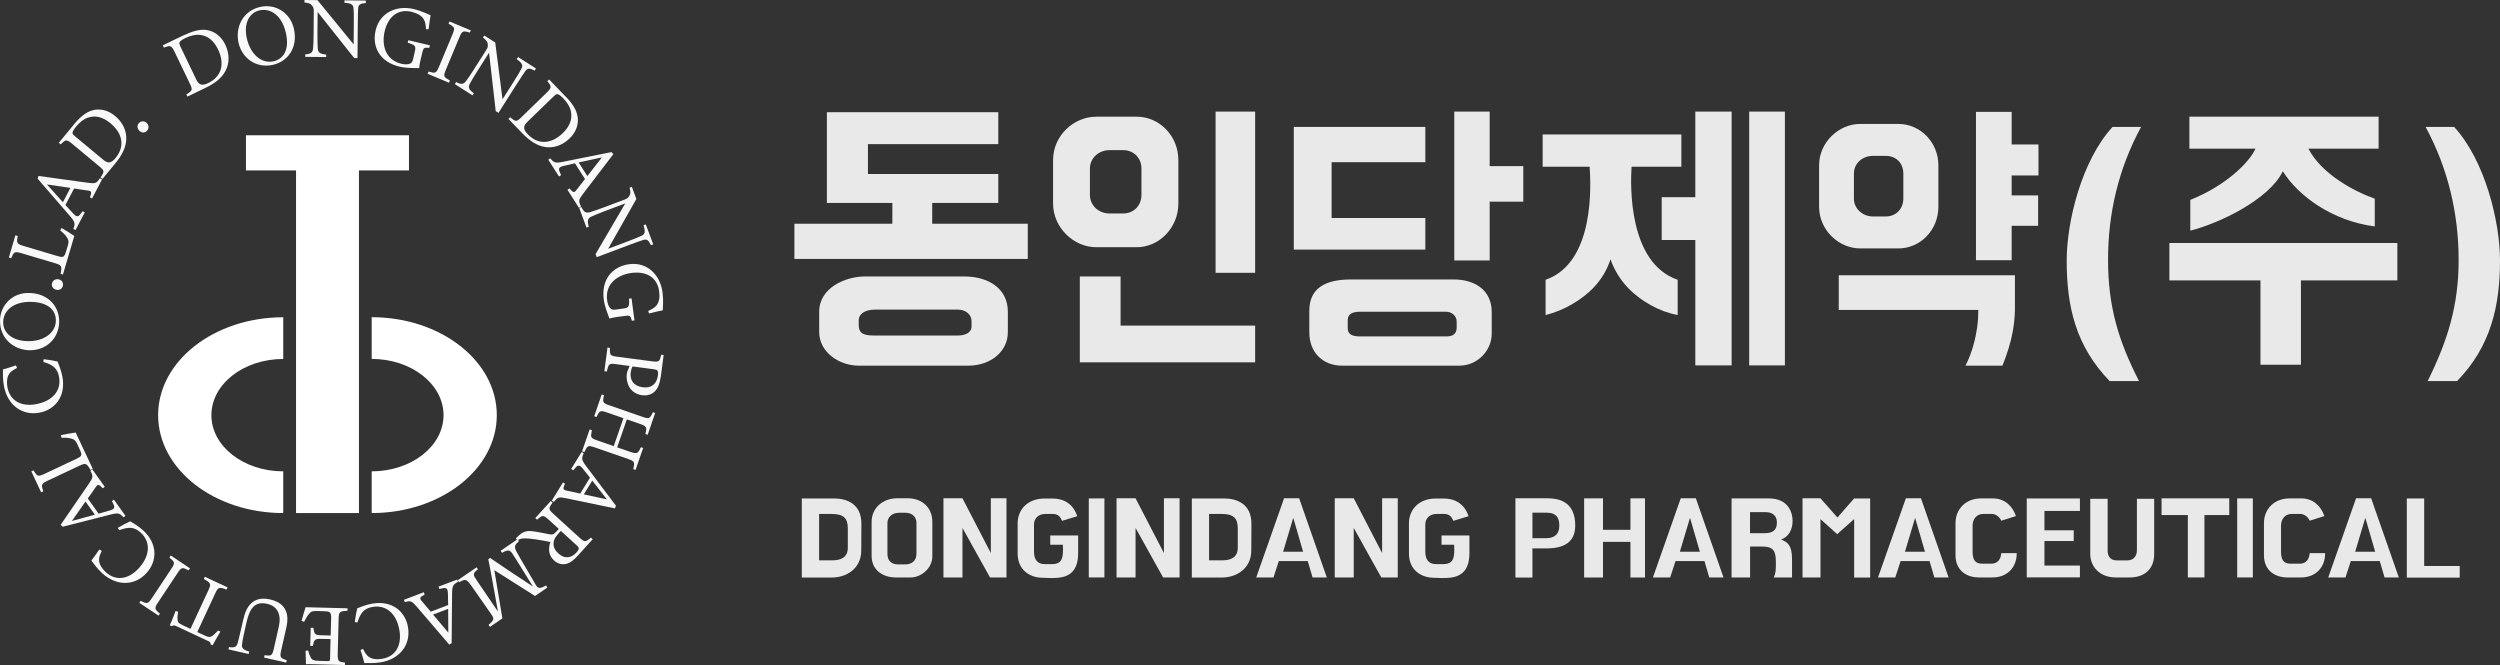 <svg width="203" height="54" viewBox="0 0 203 54" fill="none" xmlns="http://www.w3.org/2000/svg">
<rect x="0" y="0" width="203" height="54" fill="#333333" stroke="none"/>
<g clip-path="url(#clip0_35_87)">
<path d="M33.208 10.984H19.972V13.838H33.208V10.984Z" fill="white"/>
<path d="M29.146 12.408H24.039V41.66H29.146V12.408Z" fill="white"/>
<path d="M17.165 33.711C17.165 36.232 19.777 38.273 22.999 38.273V41.66C17.39 41.66 12.84 38.102 12.84 33.711C12.84 29.32 17.39 25.762 22.999 25.762V29.149C19.777 29.149 17.165 31.19 17.165 33.716V33.711Z" fill="white"/>
<path d="M40.34 33.711C40.34 38.102 35.79 41.66 30.181 41.66V38.273C33.403 38.273 36.015 36.232 36.015 33.711C36.015 31.19 33.403 29.144 30.181 29.144V25.757C35.79 25.757 40.34 29.315 40.34 33.706V33.711Z" fill="white"/>
<g opacity="0.97">
<path d="M14.983 2.844C15.871 2.413 16.521 2.32 17.092 2.511C17.551 2.668 17.99 3.005 18.288 3.617C18.649 4.366 18.635 5.12 18.327 5.722C18.024 6.319 17.478 6.755 16.701 7.127L15.222 7.842L15.134 7.66C15.652 7.347 15.657 7.288 15.403 6.765L14.178 4.214C13.914 3.666 13.826 3.676 13.309 3.862L13.221 3.681L14.973 2.834L14.983 2.844ZM15.935 6.456C16.164 6.936 16.433 6.97 16.907 6.745C18.044 6.197 18.244 5.13 17.707 4.014C17.37 3.319 16.882 2.898 16.238 2.834C15.857 2.79 15.457 2.898 15.037 3.098C14.754 3.236 14.622 3.348 14.583 3.426C14.544 3.49 14.553 3.573 14.671 3.823L15.935 6.456Z" fill="white"/>
<path d="M21.149 0.558C22.316 0.299 23.566 0.974 23.868 2.35C24.2 3.838 23.404 4.988 22.15 5.267C20.837 5.561 19.655 4.763 19.367 3.461C19.094 2.222 19.704 0.876 21.149 0.558ZM21.071 0.842C20.304 1.013 19.753 1.821 20.041 3.113C20.329 4.4 21.232 5.193 22.203 4.978C23.029 4.792 23.517 4.033 23.219 2.697C22.897 1.243 21.969 0.641 21.071 0.842Z" fill="white"/>
<path d="M29.702 0.245C29.253 0.289 29.107 0.362 29.082 0.685C29.073 0.91 29.058 1.209 29.053 1.87L29.029 4.714H28.76L25.792 0.974L25.777 2.746C25.772 3.382 25.792 3.705 25.802 3.911C25.811 4.273 25.987 4.381 26.49 4.43V4.631L24.786 4.616V4.415C25.221 4.386 25.392 4.278 25.421 3.931C25.445 3.705 25.46 3.382 25.465 2.741L25.479 0.93C25.479 0.729 25.47 0.617 25.343 0.46C25.211 0.284 25.064 0.24 24.723 0.201V0L25.777 0.01L28.716 3.603L28.731 1.865C28.736 1.204 28.726 0.901 28.706 0.685C28.687 0.367 28.526 0.264 27.969 0.225V0.029L29.702 0.044V0.245Z" fill="white"/>
<path d="M34.858 3.887C34.423 3.842 34.384 3.877 34.286 4.283L34.15 4.861C34.091 5.1 34.047 5.33 34.038 5.526C33.593 5.526 33.002 5.541 32.431 5.409C30.884 5.042 30.176 3.842 30.503 2.457C30.85 0.999 32.226 0.411 33.588 0.734C34.282 0.901 34.76 1.16 34.965 1.243C34.916 1.503 34.853 1.933 34.804 2.379L34.589 2.369C34.565 1.743 34.428 1.449 34.033 1.199C33.886 1.106 33.618 1.008 33.422 0.959C32.378 0.71 31.533 1.278 31.235 2.54C30.977 3.637 31.274 4.861 32.597 5.179C32.832 5.233 33.051 5.237 33.203 5.198C33.364 5.149 33.471 5.096 33.54 4.812L33.671 4.244C33.793 3.74 33.749 3.671 33.105 3.466L33.154 3.265L34.907 3.681L34.858 3.882V3.887Z" fill="white"/>
<path d="M34.721 5.991L34.799 5.81C35.356 5.972 35.414 5.967 35.649 5.414L36.733 2.815C36.967 2.252 36.928 2.203 36.42 1.924L36.498 1.743L38.231 2.467L38.153 2.648C37.592 2.482 37.528 2.487 37.294 3.049L36.21 5.649C35.976 6.212 36.02 6.251 36.532 6.535L36.454 6.716L34.721 5.991Z" fill="white"/>
<path d="M43.416 5.732C43.011 5.531 42.85 5.512 42.654 5.776C42.527 5.962 42.357 6.207 42 6.765L40.477 9.163L40.252 9.021L39.711 4.278L38.758 5.776C38.417 6.314 38.261 6.593 38.163 6.774C37.982 7.088 38.07 7.274 38.475 7.577L38.368 7.744L36.933 6.828L37.04 6.662C37.426 6.867 37.626 6.867 37.836 6.588C37.977 6.407 38.158 6.148 38.505 5.6L39.476 4.073C39.584 3.906 39.632 3.803 39.608 3.603C39.588 3.382 39.491 3.265 39.217 3.049L39.325 2.883L40.213 3.451L40.804 8.062L41.736 6.593C42.088 6.035 42.244 5.771 42.337 5.58C42.488 5.301 42.405 5.13 41.956 4.797L42.064 4.631L43.523 5.561L43.416 5.727V5.732Z" fill="white"/>
<path d="M45.945 7.851C46.633 8.561 46.921 9.148 46.926 9.755C46.921 10.24 46.741 10.769 46.252 11.239C45.657 11.816 44.939 12.041 44.27 11.938C43.611 11.836 43.025 11.454 42.425 10.837L41.287 9.658L41.429 9.52C41.888 9.917 41.942 9.902 42.361 9.496L44.388 7.528C44.827 7.102 44.788 7.024 44.446 6.588L44.588 6.451L45.94 7.856L45.945 7.851ZM42.825 9.893C42.444 10.264 42.493 10.529 42.859 10.906C43.738 11.816 44.807 11.669 45.701 10.808C46.257 10.269 46.496 9.672 46.355 9.036C46.277 8.659 46.052 8.311 45.725 7.974C45.505 7.749 45.359 7.656 45.271 7.646C45.198 7.631 45.12 7.665 44.925 7.856L42.83 9.888L42.825 9.893Z" fill="white"/>
<path d="M46.077 15.409L46.243 15.301C46.536 15.654 46.623 15.664 46.799 15.438C46.985 15.213 47.204 14.905 47.502 14.538L46.687 13.26C46.36 13.338 46.067 13.397 45.774 13.471C45.305 13.588 45.31 13.701 45.559 14.224L45.393 14.332L44.519 12.966L44.685 12.859C44.973 13.201 45.071 13.27 45.74 13.133L49.65 12.35L49.806 12.516C49.025 13.544 48.161 14.675 47.365 15.708C46.97 16.231 46.955 16.314 47.175 16.765L47.009 16.872L46.077 15.409ZM48.874 12.78C48.239 12.918 47.571 13.069 46.985 13.192L47.693 14.298L48.874 12.78Z" fill="white"/>
<path d="M52.858 19.907C52.653 19.506 52.536 19.389 52.223 19.486C52.008 19.56 51.725 19.653 51.11 19.883L48.454 20.881L48.361 20.632L50.773 16.515L49.118 17.137C48.523 17.362 48.23 17.494 48.044 17.577C47.712 17.719 47.673 17.92 47.81 18.41L47.624 18.478L47.029 16.877L47.214 16.809C47.4 17.205 47.556 17.323 47.893 17.23C48.112 17.171 48.415 17.068 49.021 16.843L50.71 16.207C50.895 16.138 50.998 16.084 51.1 15.913C51.218 15.727 51.208 15.57 51.12 15.238L51.305 15.169L51.672 16.158L49.382 20.201L51.003 19.589C51.618 19.359 51.896 19.237 52.091 19.144C52.384 19.012 52.419 18.826 52.252 18.287L52.438 18.219L53.043 19.844L52.858 19.912V19.907Z" fill="white"/>
<path d="M51.31 26.046C51.198 25.62 51.149 25.6 50.739 25.654L50.148 25.732C49.904 25.767 49.67 25.806 49.489 25.864C49.333 25.448 49.104 24.905 49.025 24.318C48.816 22.737 49.675 21.645 51.086 21.454C52.565 21.253 53.61 22.335 53.795 23.725C53.888 24.435 53.82 24.978 53.815 25.199C53.556 25.248 53.136 25.341 52.702 25.453L52.633 25.248C53.205 24.998 53.434 24.763 53.522 24.308C53.556 24.141 53.551 23.848 53.522 23.647C53.38 22.58 52.55 21.993 51.266 22.164C50.153 22.316 49.118 23.035 49.299 24.386C49.328 24.621 49.406 24.832 49.499 24.964C49.602 25.101 49.689 25.179 49.977 25.14L50.553 25.062C51.066 24.993 51.115 24.93 51.076 24.254L51.281 24.225L51.52 26.016L51.315 26.046H51.31Z" fill="white"/>
<path d="M53.644 30.627C53.58 31.122 53.434 31.508 53.19 31.763C52.951 32.007 52.594 32.154 52.135 32.091C51.11 31.954 50.812 31.029 50.895 30.368C50.905 30.289 50.92 30.221 50.934 30.182L51.125 29.717L50.031 29.57C49.44 29.491 49.421 29.54 49.27 30.172L49.074 30.147L49.328 28.224L49.523 28.248C49.509 28.855 49.548 28.889 50.129 28.968L52.916 29.335C53.541 29.418 53.566 29.345 53.693 28.801L53.888 28.826L53.654 30.622L53.644 30.627ZM51.369 29.756C51.315 29.834 51.242 30.015 51.213 30.25C51.149 30.715 51.315 31.327 52.199 31.445C52.97 31.547 53.346 31.087 53.419 30.5C53.444 30.299 53.429 30.147 53.385 30.099C53.341 30.035 53.263 30.006 53.073 29.981L51.369 29.756Z" fill="white"/>
<path d="M51.418 38.092C51.554 37.524 51.54 37.455 50.978 37.26L48.298 36.33C47.737 36.134 47.697 36.188 47.449 36.711L47.263 36.648L47.878 34.871L48.064 34.935C47.942 35.507 47.937 35.566 48.498 35.762L49.836 36.227L50.622 33.956L49.284 33.491C48.728 33.3 48.689 33.344 48.435 33.863L48.249 33.799L48.859 32.027L49.045 32.091C48.918 32.649 48.918 32.717 49.479 32.913L52.16 33.843C52.721 34.039 52.775 33.99 53.014 33.471L53.2 33.535L52.589 35.307L52.404 35.243C52.541 34.695 52.516 34.611 51.964 34.421L50.9 34.053L50.114 36.325L51.178 36.692C51.735 36.883 51.803 36.829 52.038 36.315L52.223 36.379L51.608 38.155L51.422 38.092H51.418Z" fill="white"/>
<path d="M45.706 39.169L45.877 39.271C45.686 39.692 45.715 39.776 45.998 39.834C46.282 39.903 46.658 39.967 47.112 40.079L47.907 38.787C47.697 38.523 47.517 38.288 47.322 38.053C47.009 37.681 46.911 37.734 46.55 38.185L46.379 38.082L47.229 36.702L47.4 36.804C47.214 37.211 47.2 37.333 47.614 37.876L50.016 41.068L49.934 41.283C48.674 41.024 47.278 40.735 46.008 40.466C45.369 40.334 45.286 40.358 44.978 40.755L44.807 40.652L45.715 39.173L45.706 39.169ZM49.284 40.554C48.884 40.045 48.459 39.502 48.093 39.027L47.405 40.143L49.279 40.549L49.284 40.554Z" fill="white"/>
<path d="M41.883 43.721C41.947 43.652 42 43.599 42.069 43.54C42.44 43.182 42.723 43.075 43.255 43.138C43.694 43.192 44.197 43.305 44.612 43.383C44.876 43.432 44.968 43.393 45.208 43.129L45.374 42.947L44.553 42.199C44.109 41.792 44.031 41.827 43.611 42.199L43.465 42.066L44.724 40.681L44.871 40.813C44.524 41.288 44.514 41.342 44.959 41.748L47.048 43.652C47.492 44.059 47.561 44.014 47.981 43.652L48.127 43.785L46.926 45.111C46.584 45.488 46.306 45.703 45.994 45.782C45.667 45.87 45.3 45.796 44.983 45.503C44.534 45.091 44.51 44.548 44.69 44.01C44.441 43.956 43.889 43.858 43.514 43.799C43.06 43.736 42.84 43.716 42.601 43.716C42.322 43.716 42.156 43.785 42.015 43.877L41.888 43.721H41.883ZM45.32 43.359C45.076 43.628 44.959 43.838 44.954 44.068C44.92 44.411 45.056 44.685 45.34 44.94C45.901 45.449 46.438 45.268 46.799 44.871C46.936 44.719 46.995 44.612 46.995 44.548C46.999 44.47 46.96 44.406 46.824 44.279L45.54 43.109L45.315 43.359H45.32Z" fill="white"/>
<path d="M38.695 46.061L38.807 46.222C38.363 46.594 38.373 46.643 38.807 47.265L40.433 49.658C40.174 48.258 39.798 46.061 39.647 45.41L39.798 45.307C40.36 45.703 42.112 46.868 43.274 47.627C41.976 45.507 41.663 45.042 41.59 44.93C41.361 44.607 41.185 44.661 40.765 44.886L40.653 44.724L42.025 43.785L42.137 43.946C41.824 44.21 41.736 44.377 41.903 44.724C42.044 45.008 42.181 45.219 43.489 47.461C43.675 47.783 43.802 47.842 44.339 47.539L44.451 47.705L43.445 48.395L40.14 46.3L40.794 50.211L39.784 50.907L39.671 50.74C40.13 50.339 40.155 50.246 39.867 49.844L38.309 47.612C37.86 47 37.821 46.986 37.274 47.279L37.162 47.118L38.7 46.066L38.695 46.061Z" fill="white"/>
<path d="M34.413 48.092L34.482 48.278C34.077 48.493 34.047 48.581 34.238 48.797C34.418 49.022 34.677 49.306 34.975 49.668L36.391 49.13C36.381 48.792 36.381 48.493 36.371 48.19C36.352 47.705 36.239 47.686 35.678 47.823L35.61 47.637L37.123 47.059L37.191 47.245C36.801 47.456 36.713 47.544 36.708 48.224L36.674 52.223L36.479 52.341C35.639 51.362 34.711 50.285 33.862 49.291C33.432 48.792 33.354 48.763 32.871 48.89L32.802 48.704L34.418 48.087L34.413 48.092ZM36.405 51.376C36.401 50.725 36.391 50.04 36.391 49.438L35.165 49.903L36.405 51.371V51.376Z" fill="white"/>
<path d="M28.809 50.515C28.848 50.162 28.946 49.629 29.009 49.394C29.204 49.316 29.722 49.1 30.244 49.012C31.894 48.733 32.925 49.702 33.13 50.926C33.369 52.355 32.465 53.52 30.918 53.78C30.322 53.878 29.82 53.834 29.585 53.839C29.507 53.53 29.385 53.119 29.273 52.776L29.478 52.693C29.692 53.139 29.907 53.398 30.283 53.486C30.479 53.54 30.767 53.54 31.03 53.496C32.168 53.305 32.627 52.35 32.436 51.195C32.212 49.844 31.372 49.095 30.254 49.281C29.551 49.399 29.258 49.785 29.024 50.544L28.804 50.51L28.809 50.515Z" fill="white"/>
<path d="M24.483 50.427C24.532 50.246 24.737 49.516 24.815 49.306L28.218 49.394V49.595C27.559 49.629 27.51 49.688 27.496 50.27L27.422 53.07C27.408 53.701 27.481 53.741 28.008 53.799V54L25.86 53.946C25.201 53.927 24.928 53.927 24.845 53.931C24.845 53.755 24.83 53.222 24.811 52.845L25.02 52.816C25.079 53.06 25.142 53.207 25.216 53.359C25.323 53.594 25.479 53.648 25.899 53.662L26.563 53.682C26.778 53.687 26.797 53.667 26.802 53.462L26.841 51.895L26.065 51.876C25.538 51.861 25.504 51.969 25.406 52.448H25.191L25.23 50.98H25.445C25.523 51.499 25.577 51.572 26.08 51.582L26.851 51.602L26.89 50.192C26.905 49.697 26.749 49.648 26.402 49.634L25.753 49.614C25.323 49.604 25.255 49.663 25.094 49.844C24.957 49.991 24.801 50.275 24.698 50.486L24.488 50.422L24.483 50.427Z" fill="white"/>
<path d="M18.591 52.541C19.03 52.61 19.211 52.541 19.294 52.223C19.338 52.066 19.416 51.778 19.562 51.141L19.733 50.392C19.894 49.688 20.099 49.164 20.592 48.836C20.988 48.572 21.481 48.572 21.95 48.679C22.345 48.767 22.75 48.949 22.999 49.252C23.336 49.663 23.429 50.187 23.243 50.995L22.843 52.757C22.701 53.378 22.745 53.432 23.282 53.608L23.238 53.804L21.442 53.393L21.486 53.197C22.042 53.285 22.106 53.246 22.247 52.62L22.638 50.892C22.867 49.883 22.521 49.223 21.701 49.032C20.729 48.812 20.285 49.35 20.026 50.5L19.865 51.205C19.719 51.841 19.68 52.111 19.655 52.297C19.606 52.615 19.733 52.767 20.236 52.908L20.192 53.104L18.552 52.732L18.596 52.536L18.591 52.541Z" fill="white"/>
<path d="M14.461 49.678C14.421 49.908 14.397 50.157 14.417 50.304C14.436 50.525 14.48 50.598 14.832 50.764L15.466 51.063L16.921 47.93C17.155 47.431 17.136 47.333 16.55 47.015L16.633 46.834L18.479 47.695L18.395 47.877C17.785 47.637 17.707 47.681 17.473 48.19L16.018 51.322L16.594 51.592C16.941 51.753 17.063 51.763 17.258 51.621C17.395 51.528 17.517 51.396 17.707 51.2L17.898 51.288C17.678 51.66 17.448 52.052 17.263 52.399L17.116 52.331C17.092 52.13 17.019 52.106 16.843 52.023L14.329 50.848C14.153 50.764 14.09 50.764 13.938 50.848L13.787 50.774C13.928 50.471 14.119 49.996 14.26 49.609L14.461 49.678Z" fill="white"/>
<path d="M15.427 46.149L15.315 46.315C14.802 46.051 14.739 46.041 14.407 46.545L12.85 48.89C12.513 49.399 12.542 49.453 12.986 49.825L12.874 49.991L11.312 48.949L11.424 48.782C11.941 49.051 12.005 49.061 12.342 48.552L13.899 46.207C14.236 45.698 14.202 45.649 13.753 45.273L13.865 45.106L15.427 46.149Z" fill="white"/>
<path d="M9.569 42.859C9.871 42.678 10.35 42.424 10.575 42.331C10.75 42.438 11.239 42.712 11.634 43.075C12.864 44.21 12.732 45.62 11.893 46.535C10.916 47.602 9.442 47.597 8.285 46.535C7.841 46.124 7.567 45.698 7.421 45.517C7.616 45.263 7.865 44.915 8.065 44.617L8.26 44.729C8.041 45.175 7.968 45.503 8.133 45.855C8.212 46.041 8.387 46.271 8.583 46.452C9.432 47.235 10.467 47.015 11.258 46.154C12.181 45.145 12.264 44.024 11.429 43.251C10.902 42.766 10.418 42.771 9.676 43.055L9.569 42.859Z" fill="white"/>
<path d="M8.505 39.531L8.343 39.648C8.031 39.311 7.943 39.306 7.782 39.541C7.611 39.776 7.406 40.099 7.128 40.475L8.007 41.709C8.329 41.616 8.617 41.538 8.91 41.45C9.373 41.308 9.364 41.195 9.085 40.686L9.247 40.569L10.189 41.89L10.028 42.008C9.725 41.68 9.618 41.616 8.959 41.787L5.092 42.771L4.926 42.615C5.653 41.547 6.464 40.373 7.201 39.301C7.572 38.757 7.582 38.674 7.338 38.234L7.499 38.116L8.505 39.526V39.531ZM5.839 42.301C6.464 42.13 7.128 41.949 7.704 41.792L6.942 40.725L5.839 42.301Z" fill="white"/>
<path d="M4.945 35.331C5.16 35.277 5.917 35.155 6.146 35.12L7.533 38.077L7.352 38.16C7.025 37.607 6.967 37.573 6.425 37.827L3.881 39.027C3.334 39.281 3.334 39.364 3.52 39.893L3.339 39.976L2.544 38.273L2.724 38.19C3.012 38.674 3.071 38.733 3.622 38.474L6.229 37.245C6.62 37.059 6.683 36.966 6.522 36.604C6.522 36.599 6.312 36.134 6.293 36.099C6.142 35.776 6.059 35.698 5.829 35.625C5.59 35.546 5.268 35.532 4.989 35.546L4.95 35.326L4.945 35.331Z" fill="white"/>
<path d="M3.554 29.168C3.906 29.203 4.438 29.291 4.672 29.354C4.75 29.545 4.975 30.064 5.068 30.588C5.37 32.237 4.418 33.285 3.198 33.51C1.777 33.77 0.6 32.879 0.317 31.332C0.21 30.74 0.244 30.231 0.239 29.996C0.547 29.912 0.957 29.785 1.294 29.668L1.382 29.873C0.942 30.098 0.683 30.314 0.605 30.696C0.557 30.891 0.557 31.18 0.605 31.445C0.815 32.585 1.772 33.031 2.919 32.82C4.262 32.575 4.999 31.724 4.794 30.603C4.667 29.898 4.277 29.614 3.515 29.389L3.549 29.168H3.554Z" fill="white"/>
<path d="M0 25.977C0.044 24.778 1.006 23.735 2.417 23.789C3.935 23.843 4.848 24.9 4.804 26.192C4.755 27.538 3.691 28.483 2.358 28.439C1.094 28.395 -0.049 27.46 0.005 25.982L0 25.977ZM0.259 26.129C0.229 26.917 0.869 27.656 2.192 27.7C3.505 27.749 4.501 27.064 4.535 26.07C4.565 25.223 3.95 24.562 2.587 24.513C1.103 24.46 0.288 25.213 0.259 26.129Z" fill="white"/>
<path d="M5.107 23.187C5.063 23.436 4.853 23.578 4.589 23.534C4.34 23.49 4.174 23.285 4.218 23.035C4.262 22.785 4.487 22.634 4.74 22.678C5.004 22.722 5.155 22.942 5.112 23.192L5.107 23.187Z" fill="white"/>
<path d="M4.999 18.512C5.199 18.615 5.844 19.026 6.034 19.158L5.111 22.291L4.921 22.232C5.043 21.601 5.024 21.537 4.448 21.366L1.753 20.563C1.177 20.392 1.123 20.451 0.908 20.97L0.718 20.911L1.25 19.105L1.44 19.163C1.338 19.716 1.343 19.8 1.924 19.976L4.687 20.798C5.102 20.921 5.209 20.896 5.331 20.514C5.331 20.509 5.483 20.025 5.497 19.986C5.6 19.643 5.585 19.53 5.463 19.325C5.336 19.105 5.107 18.879 4.887 18.708L5.004 18.517L4.999 18.512Z" fill="white"/>
<path d="M7.479 16.119L7.304 16.026C7.465 15.595 7.43 15.512 7.142 15.473C6.854 15.424 6.478 15.384 6.015 15.306L5.312 16.647C5.541 16.897 5.736 17.117 5.946 17.338C6.283 17.69 6.376 17.626 6.708 17.152L6.884 17.245L6.132 18.679L5.956 18.586C6.112 18.17 6.117 18.047 5.668 17.529L3.056 14.508L3.124 14.288C4.399 14.459 5.81 14.655 7.098 14.836C7.748 14.924 7.826 14.895 8.109 14.479L8.285 14.572L7.479 16.109V16.119ZM3.818 14.983C4.252 15.468 4.711 15.977 5.107 16.422L5.717 15.257L3.818 14.978V14.983Z" fill="white"/>
<path d="M6.015 10.088C6.644 9.325 7.196 8.972 7.792 8.904C8.27 8.855 8.812 8.977 9.339 9.413C9.979 9.941 10.282 10.632 10.252 11.312C10.223 11.983 9.911 12.604 9.359 13.27L8.314 14.538L8.163 14.41C8.505 13.911 8.485 13.857 8.036 13.485L5.863 11.679C5.395 11.287 5.321 11.336 4.926 11.723L4.775 11.596L6.015 10.093V10.088ZM8.382 12.976C8.793 13.314 9.046 13.236 9.383 12.829C10.189 11.855 9.925 10.803 8.973 10.01C8.378 9.516 7.762 9.339 7.147 9.55C6.786 9.667 6.464 9.932 6.166 10.294C5.966 10.539 5.893 10.695 5.888 10.783C5.878 10.857 5.922 10.93 6.137 11.106L8.382 12.971V12.976Z" fill="white"/>
<path d="M11.917 10.641C11.732 10.813 11.478 10.798 11.297 10.597C11.126 10.411 11.116 10.147 11.302 9.971C11.487 9.8 11.761 9.814 11.932 10.005C12.112 10.201 12.103 10.465 11.917 10.636V10.641Z" fill="white"/>
</g>
<g opacity="0.89">
<path d="M83.454 18.165V21.028H64.506V18.165H72.459V16.476H67.143V9.109H81.061V11.704H70.477V14.127H81.061V16.476H75.696V18.165H83.454ZM78.284 22.448C80.29 22.448 81.838 23.451 81.838 25.311V26.976C81.838 28.566 80.412 29.692 78.625 29.692H69.73C68.158 29.692 66.518 28.615 66.518 26.951V25.311C66.518 23.353 68.671 22.448 70.238 22.448H78.284ZM71.058 25.14C70.091 25.14 69.73 25.605 69.73 25.972V26.388C69.73 27.147 70.213 27.245 71.058 27.245H77.751C78.357 27.245 78.889 27.024 78.889 26.511V26.07C78.889 25.556 78.43 25.14 77.776 25.14H71.058Z" fill="white"/>
<path d="M95.683 13.001V16.525C95.683 18.483 94.135 20.074 92.3 20.074H89.014C87.178 20.074 85.509 18.483 85.509 16.525V13.001C85.509 11.018 87.178 9.476 89.014 9.476H92.3C94.135 9.476 95.683 11.018 95.683 13.001ZM87.681 29.423V22.448H90.991V26.437H101.917V29.423H87.681ZM92.686 13.686C92.686 12.829 92.056 12.193 91.211 12.193H90.074C89.229 12.193 88.501 12.829 88.501 13.686V15.815C88.501 16.696 89.224 17.333 90.074 17.333H91.211C92.056 17.333 92.686 16.696 92.686 15.815V13.686ZM101.917 22.154H98.705V9.06H101.917V22.154Z" fill="white"/>
<path d="M115.738 13.172H108.127V17.7H115.738V20.27H105.057V10.309H115.738V13.172ZM118.033 22.692C119.747 22.692 121.128 23.549 121.128 25.336V27.098C121.128 28.468 119.966 29.692 118.497 29.692H108.977C107.429 29.692 106.316 28.64 106.316 26.976V25.238C106.316 23.378 107.644 22.692 109.699 22.692H118.038H118.033ZM118.277 26.07C118.277 25.678 117.891 25.311 117.432 25.311H110.451C109.509 25.311 109.436 25.727 109.436 26.046V26.657C109.436 27.147 109.797 27.318 110.451 27.318H117.462C118.018 27.318 118.282 27.073 118.282 26.584V26.07H118.277ZM123.691 13.49V16.378H120.962V21.151H118.087V9.06H120.962V13.49H123.691Z" fill="white"/>
<path d="M132.484 13.539C132.386 14.983 132.196 21.346 136.228 22.717V25.581C135.457 25.434 134.73 25.164 134.031 24.773C132.845 24.112 131.468 23.011 130.77 21.053C130.189 22.888 128.861 23.99 127.699 24.675C126.996 25.091 126.274 25.385 125.503 25.581V22.717C129.516 21.322 129.174 14.983 129.081 13.539H125.263V10.92H136.526V13.539H132.489H132.484ZM137.659 9.06H140.608V29.668H137.659V19.486H134.93V16.011H137.659V9.06ZM144.933 9.06V29.668H142.033V9.06H144.933Z" fill="white"/>
<path d="M154.16 10.064C155.923 10.064 157.397 11.557 157.397 13.417V16.794C157.397 18.679 155.923 20.172 154.16 20.172H151.045C149.307 20.172 147.711 18.679 147.711 16.794V13.417C147.711 11.557 149.307 10.064 151.045 10.064H154.16ZM163.612 22.35V25.164C163.587 26.413 163.348 27.489 163.08 28.346C162.933 28.836 162.767 29.276 162.596 29.692H159.599C160.155 28.591 160.419 27.465 160.541 26.608C160.614 26.094 160.639 25.629 160.639 25.164H149.307V22.35H163.612ZM154.551 14.102C154.551 13.245 153.97 12.658 153.125 12.658H152.085C151.241 12.658 150.538 13.245 150.538 14.102V16.133C150.538 16.941 151.241 17.577 152.085 17.577H153.125C153.97 17.577 154.551 16.941 154.551 16.133V14.102ZM163.348 14.249V15.864H165.496V18.336H163.348V21.126H160.448V9.085H163.348V11.728H165.525V14.249H163.348Z" fill="white"/>
<path d="M171.296 30.94C168.567 28.101 167.815 24.944 167.815 21.151C167.815 18.018 169.021 13.05 171.535 10.309H173.854C172.019 13.71 171.174 17.308 171.174 21.102C171.174 24.895 172.019 27.685 173.688 30.94H171.296Z" fill="white"/>
<path d="M194.666 22.766H186.836V29.619H183.55V22.766H176.154V19.731H194.666V22.766ZM177.775 9.476H193.143V12.071H187.441C188.481 14.078 191.044 15.497 192.831 16.133V18.385C189.374 17.945 186.596 15.889 185.366 13.906C184.253 16.207 180.196 18.14 177.853 18.728V16.231C180.801 15.057 182.686 13.123 183.145 12.071H177.779V9.476H177.775Z" fill="white"/>
<path d="M197.127 30.94C198.748 27.661 199.641 24.822 199.641 21.102C199.641 17.382 198.797 13.71 196.961 10.309H199.28C201.794 13.05 203 18.018 203 21.151C203 24.895 202.229 28.15 199.519 30.94H197.127Z" fill="white"/>
</g>
<g opacity="0.89">
<path d="M65.107 40.475H67.733C68.7 40.475 69.969 40.872 69.945 42.566L69.935 44.69C69.935 46.242 68.637 46.893 67.587 46.893H65.107V40.475ZM68.842 42.889C68.842 42.086 68.5 41.733 67.538 41.733H66.513V45.498H67.616C68.241 45.498 68.842 45.277 68.842 44.484V42.889Z" fill="white"/>
<path d="M72.679 46.888C71.903 46.888 70.775 46.447 70.775 45.135V42.375C70.775 41.219 71.722 40.461 72.835 40.461H73.724C74.871 40.461 75.706 41.219 75.706 42.365V45.16C75.706 46.198 74.739 46.888 73.968 46.888H72.679ZM73.494 45.831C74.051 45.831 74.417 45.522 74.417 44.959V42.463C74.417 42.013 74.119 41.636 73.504 41.636H73.016C72.391 41.636 72.059 42.032 72.059 42.473V44.959C72.059 45.444 72.293 45.831 72.947 45.831H73.494Z" fill="white"/>
<path d="M78.152 46.888H76.609V40.461H78.152L80.456 44.91V40.461H81.725V46.888H80.388L78.152 42.869V46.888Z" fill="white"/>
<path d="M87.545 43.481V44.91C87.545 46.178 87.013 46.814 85.929 46.912C85.509 46.956 85.109 46.937 84.581 46.912C83.644 46.888 82.633 46.305 82.633 44.94V42.497C82.633 41.371 83.449 40.48 84.811 40.48H85.431C86.568 40.48 87.198 41.078 87.476 41.915L86.241 42.291C86.1 41.973 85.943 41.729 85.441 41.729H84.908C84.284 41.729 83.961 42.125 83.961 42.59V44.803C83.961 45.473 84.274 45.806 84.83 45.806H85.421C86.231 45.806 86.314 45.302 86.314 44.626L86.305 44.23H85.279V43.481H87.55H87.545Z" fill="white"/>
<path d="M89.678 46.888H88.409V40.471H89.678V46.888Z" fill="white"/>
<path d="M92.207 46.888H90.664V40.461H92.207L94.511 44.91V40.461H95.781V46.888H94.443L92.207 42.869V46.888Z" fill="white"/>
<path d="M96.777 40.475H99.403C100.37 40.475 101.639 40.872 101.615 42.566L101.605 44.69C101.605 46.242 100.306 46.893 99.257 46.893H96.777V40.475ZM100.507 42.889C100.507 42.086 100.17 41.733 99.203 41.733H98.178V45.498H99.281C99.906 45.498 100.507 45.277 100.507 44.484V42.889Z" fill="white"/>
<path d="M103.406 46.888H102.005L104.266 40.461H105.491L107.737 46.888H106.58L106.189 45.556H103.841L103.406 46.888ZM104.188 44.803H105.813L105.022 42.081H105.003L104.188 44.803Z" fill="white"/>
<path d="M109.924 46.888H108.381V40.461H109.924L112.228 44.91V40.461H113.498V46.888H112.16L109.924 42.869V46.888Z" fill="white"/>
<path d="M119.317 43.481V44.91C119.317 46.178 118.785 46.814 117.701 46.912C117.281 46.956 116.881 46.937 116.354 46.912C115.416 46.888 114.406 46.305 114.406 44.94V42.497C114.406 41.371 115.221 40.48 116.583 40.48H117.203C118.341 40.48 118.97 41.078 119.249 41.915L118.014 42.291C117.872 41.973 117.716 41.729 117.213 41.729H116.681C116.056 41.729 115.734 42.125 115.734 42.59V44.803C115.734 45.473 116.046 45.806 116.603 45.806H117.193C118.004 45.806 118.087 45.302 118.087 44.626L118.077 44.23H117.052V43.481H119.322H119.317Z" fill="white"/>
<path d="M125.669 44.529H124.433V46.893H123.052V40.461H125.664C126.489 40.461 127.909 40.671 127.909 42.663C127.909 44.049 126.977 44.504 125.673 44.533L125.669 44.529ZM125.537 43.701C126.225 43.701 126.616 43.383 126.616 42.678C126.616 41.973 126.318 41.641 125.615 41.631H124.433V43.701H125.537Z" fill="white"/>
<path d="M130.165 44V46.893H128.632V40.466H130.165V43.021H132.391V40.466H133.573V46.893H132.391V44H130.165Z" fill="white"/>
<path d="M135.618 46.888H134.217L136.477 40.461H137.703L139.948 46.888H138.791L138.401 45.556H136.053L135.618 46.888ZM136.404 44.803H138.03L137.239 42.081H137.219L136.404 44.803Z" fill="white"/>
<path d="M145.514 46.888H144.025C144.191 46.57 144.201 46.335 144.201 45.674C144.201 44.803 144.054 44.377 143.088 44.377H142.106V46.888H140.603V40.471H143.62C145.299 40.471 145.558 41.729 145.558 42.287C145.558 42.992 145.255 43.589 144.626 43.804C145.148 44.044 145.514 44.235 145.514 45.434V46.888ZM143.268 43.295C143.957 43.295 144.284 43.055 144.284 42.424C144.284 42.096 144.137 41.587 143.361 41.587H142.102V43.295H143.268Z" fill="white"/>
<path d="M150.557 40.475H151.856V46.893H150.557V42.15L149.18 43.373L147.823 42.154V46.888H146.364V40.461H147.823L149.2 42.022L150.557 40.471V40.475Z" fill="white"/>
<path d="M153.897 46.888H152.495L154.756 40.461H155.981L158.227 46.888H157.07L156.679 45.556H154.331L153.897 46.888ZM154.683 44.803H156.308L155.517 42.081H155.498L154.683 44.803Z" fill="white"/>
<path d="M163.758 44.925C163.758 46.139 162.923 46.888 161.81 46.888H160.634C159.877 46.888 158.788 46.467 158.788 45.082V42.473C158.788 41.371 159.579 40.471 160.868 40.471H161.825C162.782 40.471 163.416 41.087 163.695 41.905L162.503 42.282C162.357 41.954 162.049 41.729 161.713 41.729H161.054C160.453 41.729 160.175 42.213 160.175 42.673V44.778C160.175 45.361 160.307 45.772 160.956 45.772H161.693C162.225 45.772 162.469 45.385 162.503 44.915H163.758V44.925Z" fill="white"/>
<path d="M168.889 41.489H166.009V43.06H168.386V43.931H166.009V45.923H168.889V46.883H164.573V40.475H168.889V41.489Z" fill="white"/>
<path d="M171.14 40.51V44.729C171.14 45.047 171.281 45.503 171.872 45.503H172.741C173.322 45.503 173.517 45.062 173.517 44.675V40.505H174.919V44.984C174.919 46.325 174.006 46.888 172.941 46.888H171.784C170.525 46.888 169.661 46.026 169.729 44.807V40.505H171.14V40.51Z" fill="white"/>
<path d="M175.519 40.466H181.016V41.822H179V46.888H177.653V41.822H175.519V40.466Z" fill="white"/>
<path d="M182.93 46.888H181.661V40.471H182.93V46.888Z" fill="white"/>
<path d="M188.803 44.925C188.803 46.139 187.968 46.888 186.855 46.888H185.679C184.922 46.888 183.833 46.467 183.833 45.082V42.473C183.833 41.371 184.624 40.471 185.913 40.471H186.87C187.827 40.471 188.461 41.087 188.74 41.905L187.548 42.282C187.402 41.954 187.094 41.729 186.757 41.729H186.098C185.498 41.729 185.22 42.213 185.22 42.673V44.778C185.22 45.361 185.351 45.772 186.001 45.772H186.738C187.27 45.772 187.514 45.385 187.548 44.915H188.803V44.925Z" fill="white"/>
<path d="M190.453 46.888H189.052L191.312 40.461H192.538L194.784 46.888H193.626L193.236 45.556H190.888L190.453 46.888ZM191.239 44.803H192.865L192.074 42.081H192.054L191.239 44.803Z" fill="white"/>
<path d="M196.839 45.958H199.729V46.903H195.433V40.475H196.844V45.958H196.839Z" fill="white"/>
</g>
</g>
<defs>
<clipPath id="clip0_35_87">
<rect width="203" height="54" fill="white"/>
</clipPath>
</defs>
</svg>
